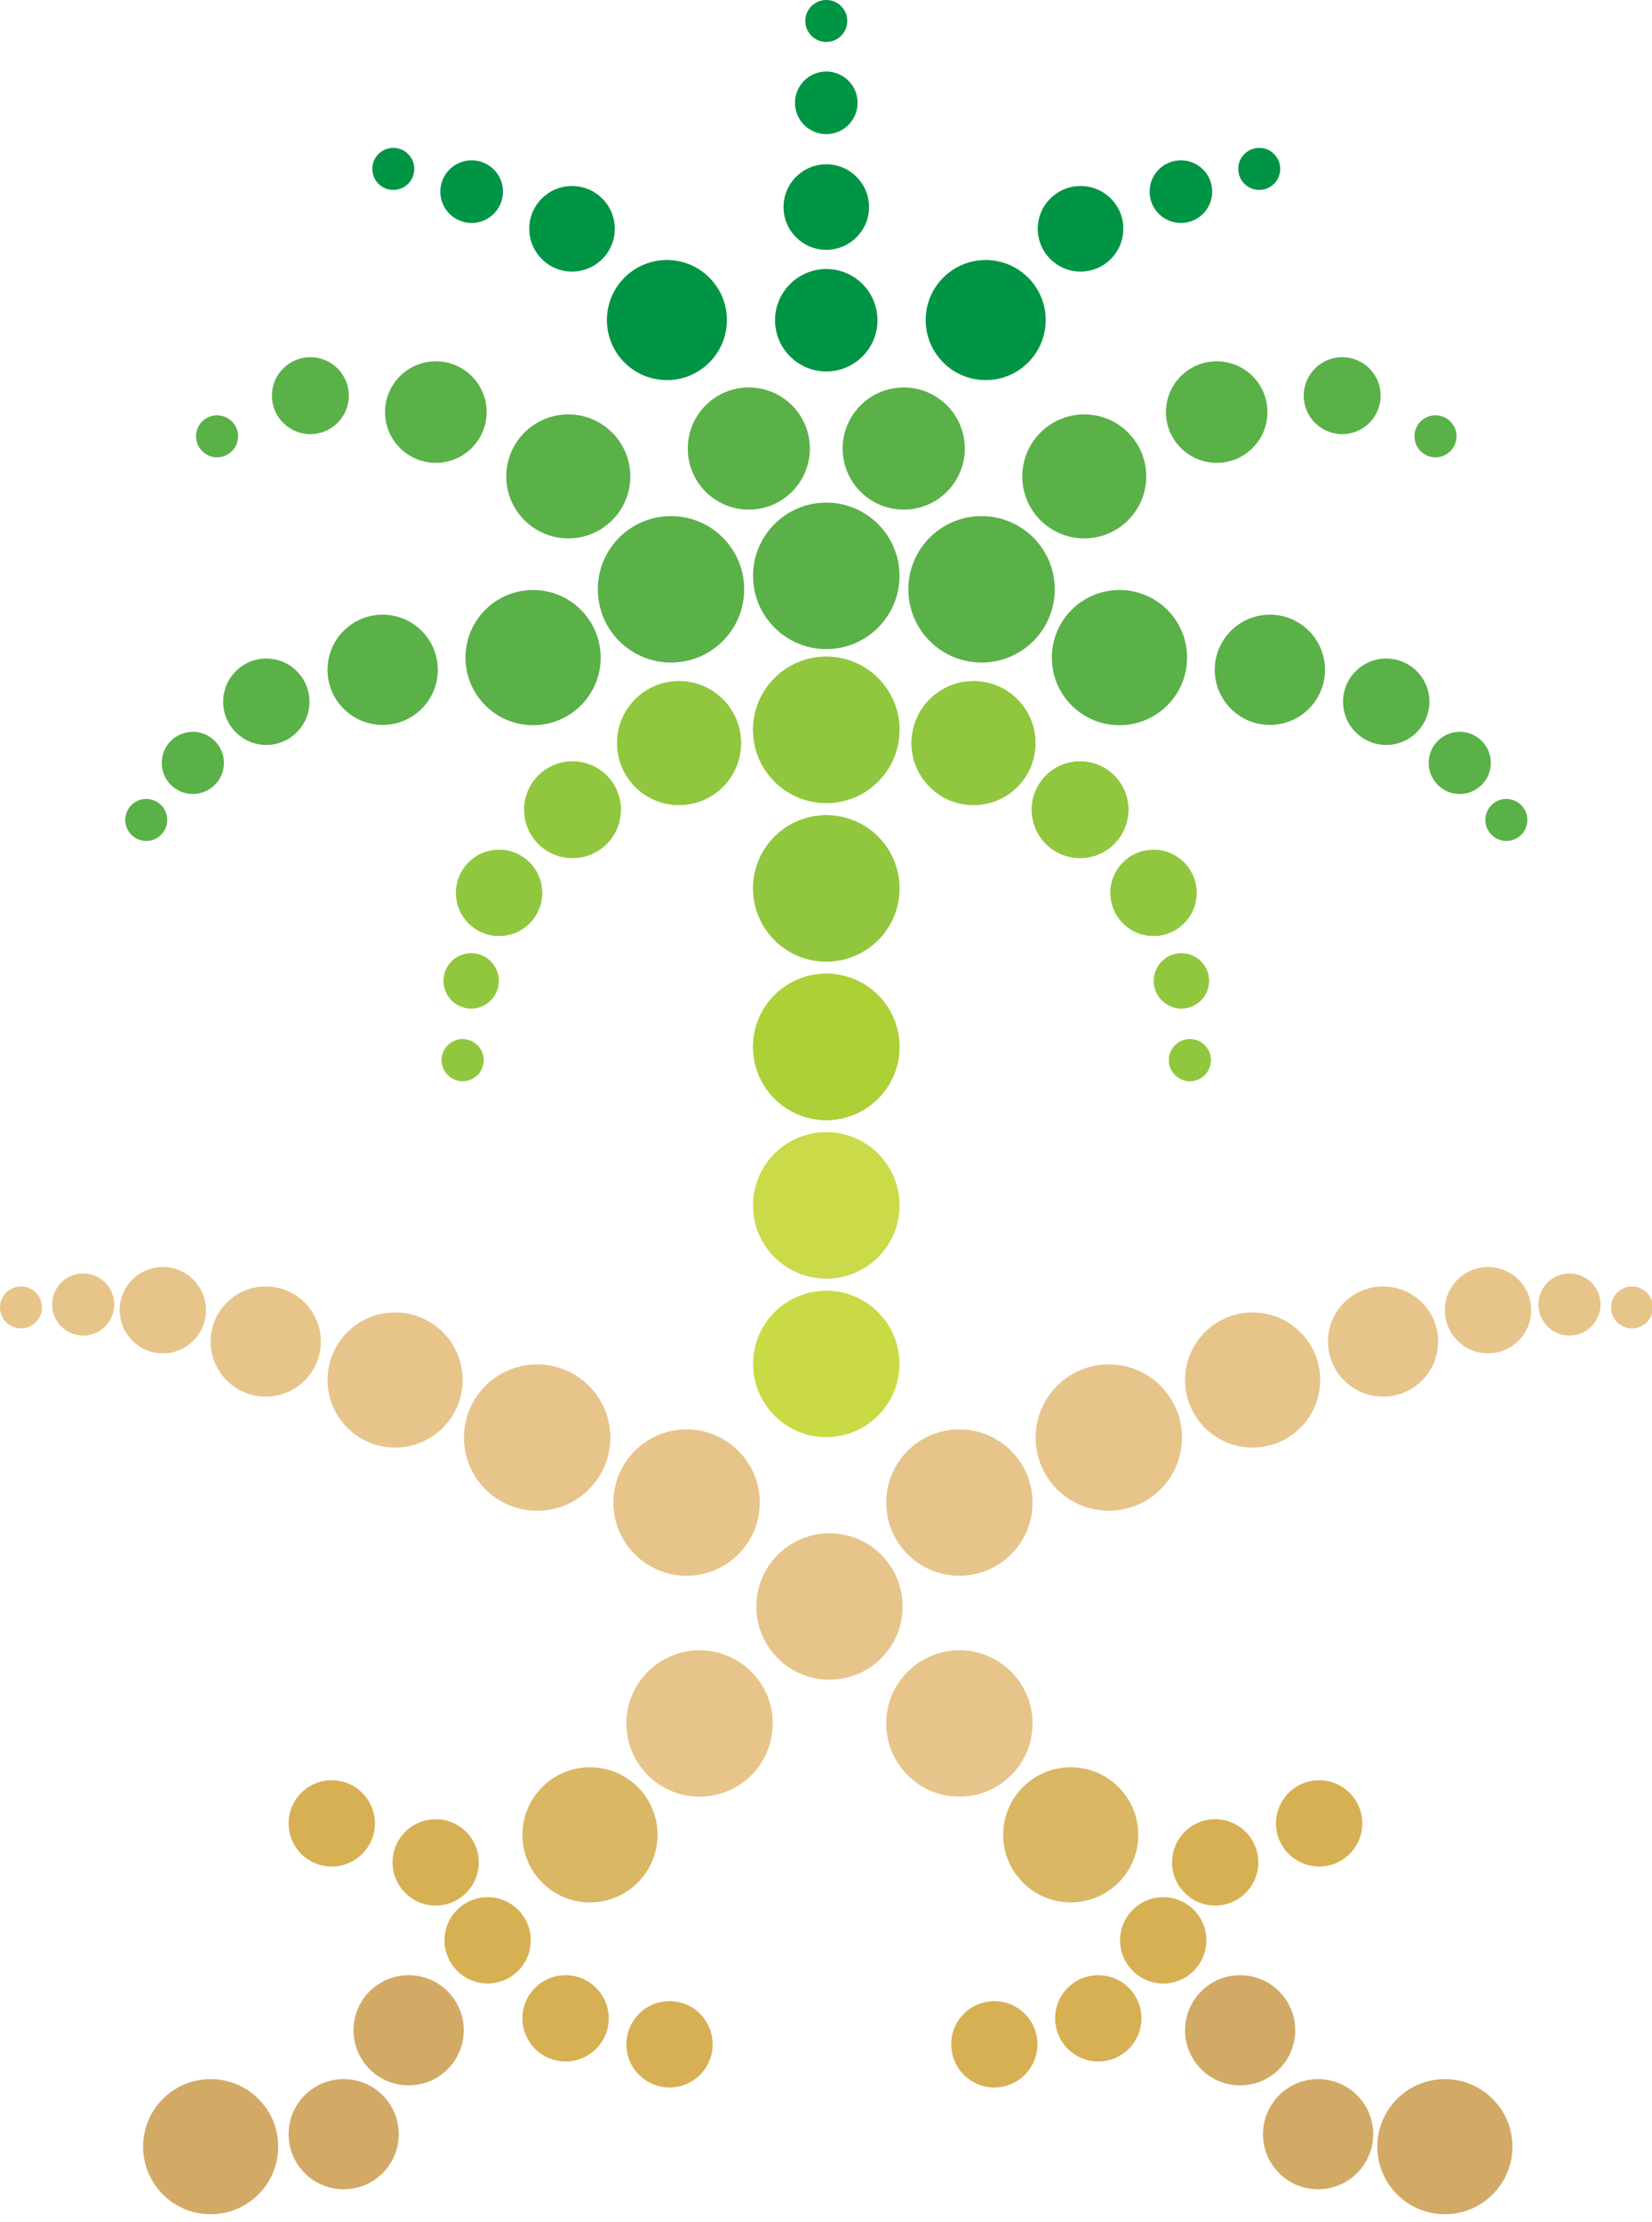 <?xml version="1.0" encoding="UTF-8"?>
<svg width="29px" height="39px" viewBox="0 0 29 39" version="1.1" xmlns="http://www.w3.org/2000/svg" xmlns:xlink="http://www.w3.org/1999/xlink">
    <!-- Generator: sketchtool 51.3 (57544) - http://www.bohemiancoding.com/sketch -->
    <title>A4F293F6-7552-4EA4-835B-181C5F9445B2@1.5x</title>
    <desc>Created with sketchtool.</desc>
    <defs>
        <path d="M13.22,23.939 C13.22,24.648 13.796,25.224 14.505,25.224 C15.214,25.224 15.79,24.648 15.79,23.939 C15.79,23.229 15.214,22.654 14.505,22.654 C13.796,22.654 13.22,23.229 13.22,23.939" id="path-1"></path>
        <path d="M10.495,10.343 C10.495,11.053 11.07,11.628 11.779,11.628 C12.489,11.628 13.063,11.053 13.063,10.343 C13.063,9.634 12.489,9.059 11.779,9.059 C11.07,9.059 10.495,9.634 10.495,10.343" id="path-3"></path>
        <path d="M13.22,10.107 C13.22,10.816 13.796,11.392 14.505,11.392 C15.214,11.392 15.79,10.816 15.79,10.107 C15.79,9.398 15.214,8.822 14.505,8.822 C13.796,8.822 13.22,9.398 13.22,10.107" id="path-5"></path>
        <path d="M13.22,12.81 C13.22,13.519 13.796,14.095 14.505,14.095 C15.214,14.095 15.79,13.519 15.79,12.81 C15.79,12.1 15.214,11.525 14.505,11.525 C13.796,11.525 13.22,12.1 13.22,12.81" id="path-7"></path>
        <path d="M13.22,15.592 C13.22,16.302 13.796,16.877 14.505,16.877 C15.214,16.877 15.79,16.302 15.79,15.592 C15.79,14.883 15.214,14.308 14.505,14.308 C13.796,14.308 13.22,14.883 13.22,15.592" id="path-9"></path>
        <path d="M13.22,18.374 C13.22,19.084 13.796,19.659 14.505,19.659 C15.214,19.659 15.79,19.084 15.79,18.374 C15.79,17.665 15.214,17.09 14.505,17.09 C13.796,17.09 13.22,17.665 13.22,18.374" id="path-11"></path>
        <path d="M13.22,21.157 C13.22,21.866 13.796,22.441 14.505,22.441 C15.214,22.441 15.79,21.866 15.79,21.157 C15.79,20.447 15.214,19.872 14.505,19.872 C13.796,19.872 13.22,20.447 13.22,21.157" id="path-13"></path>
        <path d="M14.793,7.873 C14.793,8.464 15.273,8.944 15.865,8.944 C16.456,8.944 16.936,8.464 16.936,7.873 C16.936,7.281 16.456,6.801 15.865,6.801 C15.273,6.801 14.793,7.281 14.793,7.873" id="path-15"></path>
        <path d="M12.074,7.873 C12.074,8.464 12.553,8.944 13.145,8.944 C13.737,8.944 14.216,8.464 14.216,7.873 C14.216,7.281 13.737,6.801 13.145,6.801 C12.553,6.801 12.074,7.281 12.074,7.873" id="path-17"></path>
        <path d="M16.002,13.042 C16.002,13.643 16.489,14.13 17.09,14.13 C17.69,14.13 18.177,13.643 18.177,13.042 C18.177,12.441 17.69,11.955 17.09,11.955 C16.489,11.955 16.002,12.441 16.002,13.042" id="path-19"></path>
        <path d="M10.833,13.042 C10.833,13.643 11.319,14.13 11.92,14.13 C12.521,14.13 13.008,13.643 13.008,13.042 C13.008,12.441 12.521,11.955 11.92,11.955 C11.319,11.955 10.833,12.441 10.833,13.042" id="path-21"></path>
        <path d="M10.654,5.617 C10.654,6.199 11.125,6.671 11.707,6.671 C12.288,6.671 12.76,6.199 12.76,5.617 C12.76,5.036 12.288,4.564 11.707,4.564 C11.125,4.564 10.654,5.036 10.654,5.617" id="path-23"></path>
        <path d="M16.25,5.617 C16.25,6.199 16.722,6.671 17.303,6.671 C17.885,6.671 18.356,6.199 18.356,5.617 C18.356,5.036 17.885,4.564 17.303,4.564 C16.722,4.564 16.25,5.036 16.25,5.617" id="path-25"></path>
        <path d="M17.946,8.362 C17.946,8.962 18.433,9.449 19.034,9.449 C19.634,9.449 20.121,8.962 20.121,8.362 C20.121,7.761 19.634,7.274 19.034,7.274 C18.433,7.274 17.946,7.761 17.946,8.362" id="path-27"></path>
        <path d="M8.888,8.362 C8.888,8.962 9.375,9.449 9.976,9.449 C10.577,9.449 11.064,8.962 11.064,8.362 C11.064,7.761 10.577,7.274 9.976,7.274 C9.375,7.274 8.888,7.761 8.888,8.362" id="path-29"></path>
        <path d="M8.172,11.542 C8.172,12.197 8.703,12.728 9.358,12.728 C10.013,12.728 10.544,12.197 10.544,11.542 C10.544,10.886 10.013,10.356 9.358,10.356 C8.703,10.356 8.172,10.886 8.172,11.542" id="path-31"></path>
        <path d="M18.465,11.542 C18.465,12.197 18.997,12.728 19.651,12.728 C20.307,12.728 20.838,12.197 20.838,11.542 C20.838,10.886 20.307,10.356 19.651,10.356 C18.997,10.356 18.465,10.886 18.465,11.542" id="path-33"></path>
        <path d="M13.606,5.621 C13.606,6.117 14.009,6.519 14.505,6.519 C15.001,6.519 15.403,6.117 15.403,5.621 C15.403,5.125 15.001,4.722 14.505,4.722 C14.009,4.722 13.606,5.125 13.606,5.621" id="path-35"></path>
        <path d="M13.755,3.634 C13.755,4.048 14.09,4.384 14.505,4.384 C14.919,4.384 15.255,4.048 15.255,3.634 C15.255,3.22 14.919,2.884 14.505,2.884 C14.09,2.884 13.755,3.22 13.755,3.634" id="path-37"></path>
        <path d="M13.956,1.804 C13.956,2.108 14.201,2.354 14.505,2.354 C14.808,2.354 15.054,2.108 15.054,1.804 C15.054,1.501 14.808,1.256 14.505,1.256 C14.201,1.256 13.956,1.501 13.956,1.804" id="path-39"></path>
        <path d="M14.137,0.368 C14.137,0.571 14.302,0.736 14.505,0.736 C14.708,0.736 14.873,0.571 14.873,0.368 C14.873,0.165 14.708,0 14.505,0 C14.302,0 14.137,0.165 14.137,0.368" id="path-41"></path>
        <path d="M18.218,4.015 C18.218,4.43 18.554,4.766 18.969,4.766 C19.383,4.766 19.719,4.43 19.719,4.015 C19.719,3.601 19.383,3.265 18.969,3.265 C18.554,3.265 18.218,3.601 18.218,4.015" id="path-43"></path>
        <path d="M20.181,3.364 C20.181,3.667 20.427,3.913 20.731,3.913 C21.034,3.913 21.279,3.667 21.279,3.364 C21.279,3.06 21.034,2.814 20.731,2.814 C20.427,2.814 20.181,3.06 20.181,3.364" id="path-45"></path>
        <path d="M21.737,2.964 C21.737,3.168 21.902,3.333 22.105,3.333 C22.309,3.333 22.473,3.168 22.473,2.964 C22.473,2.761 22.309,2.596 22.105,2.596 C21.902,2.596 21.737,2.761 21.737,2.964" id="path-47"></path>
        <path d="M9.291,4.015 C9.291,4.43 9.627,4.766 10.041,4.766 C10.456,4.766 10.792,4.43 10.792,4.015 C10.792,3.601 10.456,3.265 10.041,3.265 C9.627,3.265 9.291,3.601 9.291,4.015" id="path-49"></path>
        <path d="M7.73,3.364 C7.73,3.667 7.976,3.913 8.279,3.913 C8.583,3.913 8.829,3.667 8.829,3.364 C8.829,3.06 8.583,2.814 8.279,2.814 C7.976,2.814 7.73,3.06 7.73,3.364" id="path-51"></path>
        <path d="M6.536,2.964 C6.536,3.168 6.701,3.333 6.904,3.333 C7.108,3.333 7.272,3.168 7.272,2.964 C7.272,2.761 7.108,2.596 6.904,2.596 C6.701,2.596 6.536,2.761 6.536,2.964" id="path-53"></path>
        <path d="M20.468,7.233 C20.468,7.724 20.868,8.123 21.359,8.123 C21.851,8.123 22.249,7.724 22.249,7.233 C22.249,6.741 21.851,6.342 21.359,6.342 C20.868,6.342 20.468,6.741 20.468,7.233" id="path-55"></path>
        <path d="M22.887,6.945 C22.887,7.317 23.189,7.619 23.561,7.619 C23.934,7.619 24.236,7.317 24.236,6.945 C24.236,6.572 23.934,6.27 23.561,6.27 C23.189,6.27 22.887,6.572 22.887,6.945" id="path-57"></path>
        <path d="M24.831,7.657 C24.831,7.861 24.996,8.026 25.199,8.026 C25.403,8.026 25.568,7.861 25.568,7.657 C25.568,7.454 25.403,7.29 25.199,7.29 C24.996,7.29 24.831,7.454 24.831,7.657" id="path-59"></path>
        <path d="M6.76,7.233 C6.76,7.724 7.159,8.123 7.651,8.123 C8.143,8.123 8.542,7.724 8.542,7.233 C8.542,6.741 8.143,6.342 7.651,6.342 C7.159,6.342 6.76,6.741 6.76,7.233" id="path-61"></path>
        <path d="M4.774,6.945 C4.774,7.317 5.076,7.619 5.448,7.619 C5.821,7.619 6.123,7.317 6.123,6.945 C6.123,6.572 5.821,6.27 5.448,6.27 C5.076,6.27 4.774,6.572 4.774,6.945" id="path-63"></path>
        <path d="M3.442,7.657 C3.442,7.861 3.607,8.026 3.81,8.026 C4.014,8.026 4.179,7.861 4.179,7.657 C4.179,7.454 4.014,7.29 3.81,7.29 C3.607,7.29 3.442,7.454 3.442,7.657" id="path-65"></path>
        <path d="M21.325,11.756 C21.325,12.29 21.758,12.723 22.292,12.723 C22.826,12.723 23.259,12.29 23.259,11.756 C23.259,11.222 22.826,10.789 22.292,10.789 C21.758,10.789 21.325,11.222 21.325,11.756" id="path-67"></path>
        <path d="M23.577,12.316 C23.577,12.735 23.916,13.074 24.335,13.074 C24.753,13.074 25.092,12.735 25.092,12.316 C25.092,11.898 24.753,11.559 24.335,11.559 C23.916,11.559 23.577,11.898 23.577,12.316" id="path-69"></path>
        <path d="M25.08,13.39 C25.08,13.691 25.324,13.935 25.625,13.935 C25.926,13.935 26.17,13.691 26.17,13.39 C26.17,13.089 25.926,12.845 25.625,12.845 C25.324,12.845 25.08,13.089 25.08,13.39" id="path-71"></path>
        <path d="M26.075,14.391 C26.075,14.594 26.24,14.759 26.443,14.759 C26.64,14.759 26.802,14.604 26.811,14.408 L26.811,14.374 C26.802,14.178 26.64,14.023 26.443,14.023 C26.24,14.023 26.075,14.188 26.075,14.391" id="path-73"></path>
        <path d="M5.75,11.756 C5.75,12.29 6.183,12.723 6.717,12.723 C7.251,12.723 7.685,12.29 7.685,11.756 C7.685,11.222 7.251,10.789 6.717,10.789 C6.183,10.789 5.75,11.222 5.75,11.756" id="path-75"></path>
        <path d="M3.918,12.316 C3.918,12.735 4.256,13.074 4.675,13.074 C5.093,13.074 5.432,12.735 5.432,12.316 C5.432,11.898 5.093,11.559 4.675,11.559 C4.256,11.559 3.918,11.898 3.918,12.316" id="path-77"></path>
        <path d="M2.84,13.39 C2.84,13.691 3.084,13.935 3.385,13.935 C3.686,13.935 3.93,13.691 3.93,13.39 C3.93,13.089 3.686,12.845 3.385,12.845 C3.084,12.845 2.84,13.089 2.84,13.39" id="path-79"></path>
        <path d="M2.199,14.391 C2.199,14.594 2.364,14.759 2.567,14.759 C2.77,14.759 2.935,14.594 2.935,14.391 C2.935,14.188 2.77,14.023 2.567,14.023 C2.364,14.023 2.199,14.188 2.199,14.391" id="path-81"></path>
        <path d="M18.112,14.211 C18.112,14.68 18.491,15.06 18.96,15.06 C19.429,15.06 19.808,14.68 19.808,14.211 C19.808,13.743 19.429,13.363 18.96,13.363 C18.491,13.363 18.112,13.743 18.112,14.211" id="path-83"></path>
        <path d="M19.493,15.671 C19.493,16.089 19.832,16.427 20.249,16.427 C20.667,16.427 21.005,16.089 21.005,15.671 C21.005,15.254 20.667,14.915 20.249,14.915 C19.832,14.915 19.493,15.254 19.493,15.671" id="path-85"></path>
        <path d="M20.255,17.216 C20.255,17.483 20.472,17.7 20.739,17.7 C21.007,17.7 21.223,17.483 21.223,17.216 C21.223,16.948 21.007,16.732 20.739,16.732 C20.472,16.732 20.255,16.948 20.255,17.216" id="path-87"></path>
        <path d="M20.52,18.607 C20.52,18.81 20.685,18.975 20.888,18.975 C21.092,18.975 21.256,18.81 21.256,18.607 C21.256,18.404 21.092,18.239 20.888,18.239 C20.685,18.239 20.52,18.404 20.52,18.607" id="path-89"></path>
        <path d="M9.202,14.211 C9.202,14.68 9.581,15.06 10.05,15.06 C10.519,15.06 10.899,14.68 10.899,14.211 C10.899,13.743 10.519,13.363 10.05,13.363 C9.581,13.363 9.202,13.743 9.202,14.211" id="path-91"></path>
        <path d="M8.005,15.671 C8.005,16.089 8.343,16.427 8.761,16.427 C9.178,16.427 9.517,16.089 9.517,15.671 C9.517,15.254 9.178,14.915 8.761,14.915 C8.343,14.915 8.005,15.254 8.005,15.671" id="path-93"></path>
        <path d="M7.787,17.216 C7.787,17.483 8.003,17.7 8.271,17.7 C8.538,17.7 8.755,17.483 8.755,17.216 C8.755,16.948 8.538,16.732 8.271,16.732 C8.003,16.732 7.787,16.948 7.787,17.216" id="path-95"></path>
        <path d="M7.753,18.607 C7.753,18.81 7.918,18.975 8.121,18.975 C8.325,18.975 8.489,18.81 8.489,18.607 C8.489,18.404 8.325,18.239 8.121,18.239 C7.918,18.239 7.753,18.404 7.753,18.607" id="path-97"></path>
        <path d="M13.115,28.319 C13.115,27.551 13.737,26.929 14.505,26.929 C15.272,26.929 15.895,27.551 15.895,28.319 C15.895,29.086 15.272,29.708 14.505,29.708 C13.737,29.708 13.115,29.086 13.115,28.319 Z" id="path-99"></path>
        <path d="M15.623,26.534 C15.623,25.766 16.245,25.144 17.013,25.144 C17.781,25.144 18.403,25.766 18.403,26.534 C18.403,27.301 17.781,27.923 17.013,27.923 C16.245,27.923 15.623,27.301 15.623,26.534 Z" id="path-101"></path>
        <path d="M21.129,23.989 C21.129,23.343 21.652,22.82 22.297,22.82 C22.942,22.82 23.466,23.343 23.466,23.989 C23.466,24.634 22.942,25.157 22.297,25.157 C21.652,25.157 21.129,24.634 21.129,23.989 Z" id="path-103"></path>
        <path d="M23.781,23.317 C23.781,22.881 24.135,22.527 24.572,22.527 C25.007,22.527 25.361,22.881 25.361,23.317 C25.361,23.753 25.007,24.107 24.572,24.107 C24.135,24.107 23.781,23.753 23.781,23.317 Z" id="path-105"></path>
        <path d="M26.268,22.377 L26.301,22.377 C26.618,22.385 26.872,22.645 26.872,22.964 C26.872,23.288 26.609,23.551 26.285,23.551 C25.961,23.551 25.698,23.288 25.698,22.964 C25.698,22.645 25.952,22.385 26.268,22.377 Z" id="path-107"></path>
        <path d="M27.555,22.419 L27.585,22.419 C27.841,22.426 28.046,22.637 28.046,22.894 C28.046,23.158 27.833,23.371 27.57,23.371 C27.307,23.371 27.095,23.158 27.095,22.894 C27.095,22.637 27.299,22.426 27.555,22.419 Z" id="path-109"></path>
        <path d="M28.274,23.062 C28.274,22.859 28.438,22.695 28.641,22.695 C28.844,22.695 29.009,22.859 29.009,23.062 C29.009,23.266 28.844,23.43 28.641,23.43 C28.438,23.43 28.274,23.266 28.274,23.062 Z" id="path-111"></path>
        <path d="M10.607,26.523 C10.607,25.755 11.229,25.133 11.997,25.133 C12.764,25.133 13.387,25.755 13.387,26.523 C13.387,27.29 12.764,27.913 11.997,27.913 C11.229,27.913 10.607,27.29 10.607,26.523 Z" id="path-113"></path>
        <path d="M15.552,30.239 C15.552,29.51 16.142,28.92 16.871,28.92 C17.599,28.92 18.19,29.51 18.19,30.239 C18.19,30.967 17.599,31.558 16.871,31.558 C16.142,31.558 15.552,30.967 15.552,30.239 Z" id="path-115"></path>
        <path d="M19.891,32.269 L19.891,32.314 C19.879,32.91 19.393,33.388 18.795,33.388 C18.189,33.388 17.697,32.898 17.697,32.292 C17.697,31.686 18.189,31.195 18.795,31.195 C19.393,31.195 19.879,31.674 19.891,32.269 Z" id="path-117"></path>
        <path d="M22.256,32.102 C22.256,31.668 22.607,31.317 23.041,31.317 C23.473,31.317 23.824,31.668 23.824,32.102 C23.824,32.535 23.473,32.886 23.041,32.886 C22.607,32.886 22.256,32.535 22.256,32.102 Z" id="path-119"></path>
        <path d="M21.356,31.861 L21.394,31.861 C21.818,31.871 22.159,32.218 22.159,32.645 C22.159,33.078 21.808,33.429 21.375,33.429 C20.941,33.429 20.59,33.078 20.59,32.645 C20.59,32.218 20.931,31.871 21.356,31.861 Z" id="path-121"></path>
        <path d="M20.305,33.291 L20.343,33.291 C20.768,33.301 21.109,33.648 21.109,34.075 C21.109,34.508 20.757,34.86 20.324,34.86 C19.891,34.86 19.54,34.508 19.54,34.075 C19.54,33.648 19.881,33.301 20.305,33.291 Z" id="path-123"></path>
        <path d="M21.752,34.562 L21.794,34.562 C22.3,34.574 22.708,34.987 22.708,35.497 C22.708,36.013 22.289,36.431 21.773,36.431 C21.257,36.431 20.838,36.013 20.838,35.497 C20.838,34.987 21.246,34.574 21.752,34.562 Z" id="path-125"></path>
        <path d="M22.938,36.255 L22.98,36.255 C23.486,36.266 23.893,36.681 23.893,37.19 C23.893,37.706 23.475,38.124 22.959,38.124 C22.443,38.124 22.025,37.706 22.025,37.19 C22.025,36.681 22.432,36.266 22.938,36.255 Z" id="path-127"></path>
        <path d="M24.07,37.561 C24.07,36.889 24.616,36.343 25.288,36.343 C25.961,36.343 26.506,36.889 26.506,37.561 C26.506,38.234 25.961,38.779 25.288,38.779 C24.616,38.779 24.07,38.234 24.07,37.561 Z" id="path-129"></path>
        <path d="M19.137,34.568 L19.175,34.568 C19.6,34.578 19.94,34.925 19.94,35.352 C19.94,35.785 19.589,36.136 19.156,36.136 C18.723,36.136 18.372,35.785 18.372,35.352 C18.372,34.925 18.713,34.578 19.137,34.568 Z" id="path-131"></path>
        <path d="M16.625,35.823 C16.625,35.389 16.976,35.038 17.409,35.038 C17.842,35.038 18.193,35.389 18.193,35.823 C18.193,36.256 17.842,36.607 17.409,36.607 C16.976,36.607 16.625,36.256 16.625,35.823 Z" id="path-133"></path>
        <path d="M7.586,31.861 L7.624,31.861 C8.048,31.871 8.389,32.218 8.389,32.645 C8.389,33.078 8.038,33.429 7.605,33.429 C7.172,33.429 6.821,33.078 6.821,32.645 C6.821,32.218 7.161,31.871 7.586,31.861 Z" id="path-135"></path>
        <path d="M8.636,33.291 L8.674,33.291 C9.099,33.301 9.439,33.648 9.439,34.075 C9.439,34.508 9.088,34.86 8.655,34.86 C8.222,34.86 7.871,34.508 7.871,34.075 C7.871,33.648 8.212,33.301 8.636,33.291 Z" id="path-137"></path>
        <path d="M6.272,35.476 C6.283,34.976 6.686,34.573 7.186,34.562 L7.228,34.562 C7.734,34.574 8.141,34.987 8.141,35.497 C8.141,36.013 7.723,36.431 7.207,36.431 C6.697,36.431 6.283,36.024 6.272,35.518 L6.272,35.476 Z" id="path-139"></path>
        <path d="M5.086,37.169 C5.097,36.669 5.5,36.266 6,36.255 L6.042,36.255 C6.548,36.266 6.955,36.681 6.955,37.19 C6.955,37.706 6.537,38.124 6.021,38.124 C5.512,38.124 5.098,37.717 5.086,37.21 L5.086,37.169 Z" id="path-141"></path>
        <path d="M2.474,37.561 C2.474,36.889 3.019,36.343 3.691,36.343 C4.364,36.343 4.909,36.889 4.909,37.561 C4.909,38.234 4.364,38.779 3.691,38.779 C3.019,38.779 2.474,38.234 2.474,37.561 Z" id="path-143"></path>
        <path d="M9.804,34.568 L9.842,34.568 C10.267,34.578 10.608,34.925 10.608,35.352 C10.608,35.785 10.256,36.136 9.823,36.136 C9.39,36.136 9.039,35.785 9.039,35.352 C9.039,34.925 9.38,34.578 9.804,34.568 Z" id="path-145"></path>
        <path d="M10.786,35.823 C10.786,35.389 11.137,35.038 11.571,35.038 C12.003,35.038 12.354,35.389 12.354,35.823 C12.354,36.256 12.003,36.607 11.571,36.607 C11.137,36.607 10.786,36.256 10.786,35.823 Z" id="path-147"></path>
    </defs>
    <g id="Page-1" stroke="none" stroke-width="1" fill="none" fill-rule="evenodd">
        <g id="Home_1" transform="translate(-1100, -423)">
            <g id="Tree" transform="translate(1100, 423)">
                <path d="M8.145,25.232 C8.145,25.941 8.72,26.516 9.429,26.516 C10.139,26.516 10.714,25.941 10.714,25.232 C10.714,24.522 10.139,23.947 9.429,23.947 C8.72,23.947 8.145,24.522 8.145,25.232" id="Fill-2484-Copy" fill="#E7C48A"></path>
                <path d="M18.18,25.232 C18.18,25.941 18.755,26.516 19.464,26.516 C20.174,26.516 20.749,25.941 20.749,25.232 C20.749,24.522 20.174,23.947 19.464,23.947 C18.755,23.947 18.18,24.522 18.18,25.232" id="Fill-2484-Copy-2" fill="#E7C48A"></path>
                <mask id="mask-2" fill="white">
                    <use xlink:href="#path-1"></use>
                </mask>
                <g id="Clip-2503"></g>
                <path d="M13.22,23.939 C13.22,24.648 13.796,25.224 14.505,25.224 C15.214,25.224 15.79,24.648 15.79,23.939 C15.79,23.229 15.214,22.654 14.505,22.654 C13.796,22.654 13.22,23.229 13.22,23.939" id="Fill-2502" fill="#CADA44"></path>
                <path d="M5.75,24.221 C5.75,24.876 6.281,25.407 6.936,25.407 C7.591,25.407 8.122,24.876 8.122,24.221 C8.122,23.566 7.591,23.035 6.936,23.035 C6.281,23.035 5.75,23.566 5.75,24.221" id="Fill-2529-Copy" fill="#E7C48A"></path>
                <path d="M9.171,32.204 C9.171,32.859 9.702,33.39 10.357,33.39 C11.012,33.39 11.543,32.859 11.543,32.204 C11.543,31.548 11.012,31.018 10.357,31.018 C9.702,31.018 9.171,31.548 9.171,32.204" id="Fill-2529-Copy-3" fill="#DAB764"></path>
                <path d="M20.803,24.221 C20.803,24.876 21.334,25.407 21.989,25.407 C22.644,25.407 23.175,24.876 23.175,24.221 C23.175,23.566 22.644,23.035 21.989,23.035 C21.334,23.035 20.803,23.566 20.803,24.221" id="Fill-2529-Copy-2" fill="#E7C48A"></path>
                <path d="M3.698,23.546 C3.698,24.08 4.131,24.513 4.665,24.513 C5.199,24.513 5.632,24.08 5.632,23.546 C5.632,23.012 5.199,22.579 4.665,22.579 C4.131,22.579 3.698,23.012 3.698,23.546" id="Fill-2595-Copy" fill="#E7C48A"></path>
                <path d="M2.101,22.995 C2.101,23.414 2.44,23.753 2.859,23.753 C3.277,23.753 3.616,23.414 3.616,22.995 C3.616,22.577 3.277,22.238 2.859,22.238 C2.44,22.238 2.101,22.577 2.101,22.995" id="Fill-2598-Copy" fill="#E7C48A"></path>
                <path d="M5.066,32.003 C5.066,32.421 5.405,32.76 5.823,32.76 C6.242,32.76 6.581,32.421 6.581,32.003 C6.581,31.585 6.242,31.246 5.823,31.246 C5.405,31.246 5.066,31.585 5.066,32.003" id="Fill-2598-Copy-3" fill="#D7B054"></path>
                <path d="M0.915,22.896 C0.915,23.197 1.159,23.441 1.46,23.441 C1.761,23.441 2.005,23.197 2.005,22.896 C2.005,22.595 1.761,22.351 1.46,22.351 C1.159,22.351 0.915,22.595 0.915,22.896" id="Fill-2601-Copy" fill="#E7C48A"></path>
                <path d="M0,22.947 C0,23.15 0.165,23.315 0.368,23.315 C0.571,23.315 0.736,23.15 0.736,22.947 C0.736,22.744 0.571,22.579 0.368,22.579 C0.165,22.579 0,22.744 0,22.947" id="Fill-2604-Copy" fill="#E7C48A"></path>
                <path d="M15.946,10.343 C15.946,11.053 16.521,11.628 17.231,11.628 C17.94,11.628 18.515,11.053 18.515,10.343 C18.515,9.634 17.94,9.059 17.231,9.059 C16.521,9.059 15.946,9.634 15.946,10.343" id="Clip-2482" fill="#D8D8D8"></path>
                <path d="M15.946,10.343 C15.946,11.053 16.521,11.628 17.231,11.628 C17.94,11.628 18.515,11.053 18.515,10.343 C18.515,9.634 17.94,9.059 17.231,9.059 C16.521,9.059 15.946,9.634 15.946,10.343" id="Fill-2481" fill="#5AB148"></path>
                <mask id="mask-4" fill="white">
                    <use xlink:href="#path-3"></use>
                </mask>
                <use id="Clip-2485" fill="#D8D8D8" xlink:href="#path-3"></use>
                <path d="M10.495,10.343 C10.495,11.053 11.07,11.628 11.779,11.628 C12.489,11.628 13.063,11.053 13.063,10.343 C13.063,9.634 12.489,9.059 11.779,9.059 C11.07,9.059 10.495,9.634 10.495,10.343" id="Fill-2484" fill="#5AB148"></path>
                <mask id="mask-6" fill="white">
                    <use xlink:href="#path-5"></use>
                </mask>
                <use id="Clip-2488" fill="#D8D8D8" xlink:href="#path-5"></use>
                <path d="M13.22,10.107 C13.22,10.816 13.796,11.392 14.505,11.392 C15.214,11.392 15.79,10.816 15.79,10.107 C15.79,9.398 15.214,8.822 14.505,8.822 C13.796,8.822 13.22,9.398 13.22,10.107" id="Fill-2487" fill="#5AB148"></path>
                <mask id="mask-8" fill="white">
                    <use xlink:href="#path-7"></use>
                </mask>
                <use id="Clip-2491" fill="#91C73E" xlink:href="#path-7"></use>
                <path d="M14.505,14.095 C15.214,14.095 15.79,13.519 15.79,12.81 C15.79,12.1 15.214,11.525 14.505,11.525 C13.796,11.525 13.22,12.1 13.22,12.81 C13.22,13.519 13.796,14.095 14.505,14.095 Z" id="Fill-2490" fill="#91C73E"></path>
                <mask id="mask-10" fill="white">
                    <use xlink:href="#path-9"></use>
                </mask>
                <use id="Clip-2494" fill="#91C73E" xlink:href="#path-9"></use>
                <path d="M13.22,15.592 C13.22,16.302 13.796,16.877 14.505,16.877 C15.214,16.877 15.79,16.302 15.79,15.592 C15.79,14.883 15.214,14.308 14.505,14.308 C13.796,14.308 13.22,14.883 13.22,15.592" id="Fill-2493" fill="#91C73E"></path>
                <mask id="mask-12" fill="white">
                    <use xlink:href="#path-11"></use>
                </mask>
                <use id="Clip-2497" fill="#91C73E" xlink:href="#path-11"></use>
                <path d="M13.22,18.374 C13.22,19.084 13.796,19.659 14.505,19.659 C15.214,19.659 15.79,19.084 15.79,18.374 C15.79,17.665 15.214,17.09 14.505,17.09 C13.796,17.09 13.22,17.665 13.22,18.374" id="Fill-2496" fill="#ADD037"></path>
                <mask id="mask-14" fill="white">
                    <use xlink:href="#path-13"></use>
                </mask>
                <use id="Clip-2500" fill="#D8D8D8" xlink:href="#path-13"></use>
                <path d="M13.22,21.157 C13.22,21.866 13.796,22.441 14.505,22.441 C15.214,22.441 15.79,21.866 15.79,21.157 C15.79,20.447 15.214,19.872 14.505,19.872 C13.796,19.872 13.22,20.447 13.22,21.157" id="Fill-2499" fill="#CBDA48"></path>
                <mask id="mask-16" fill="white">
                    <use xlink:href="#path-15"></use>
                </mask>
                <use id="Clip-2506" fill="#D8D8D8" xlink:href="#path-15"></use>
                <path d="M14.793,7.873 C14.793,8.464 15.273,8.944 15.865,8.944 C16.456,8.944 16.936,8.464 16.936,7.873 C16.936,7.281 16.456,6.801 15.865,6.801 C15.273,6.801 14.793,7.281 14.793,7.873" id="Fill-2505" fill="#5AB148"></path>
                <mask id="mask-18" fill="white">
                    <use xlink:href="#path-17"></use>
                </mask>
                <use id="Clip-2509" fill="#D8D8D8" xlink:href="#path-17"></use>
                <path d="M12.074,7.873 C12.074,8.464 12.553,8.944 13.145,8.944 C13.737,8.944 14.216,8.464 14.216,7.873 C14.216,7.281 13.737,6.801 13.145,6.801 C12.553,6.801 12.074,7.281 12.074,7.873" id="Fill-2508" fill="#5AB148"></path>
                <mask id="mask-20" fill="white">
                    <use xlink:href="#path-19"></use>
                </mask>
                <use id="Clip-2512" fill="#91C73E" xlink:href="#path-19"></use>
                <path d="M16.002,13.042 C16.002,13.643 16.489,14.13 17.09,14.13 C17.69,14.13 18.177,13.643 18.177,13.042 C18.177,12.441 17.69,11.955 17.09,11.955 C16.489,11.955 16.002,12.441 16.002,13.042" id="Fill-2511" fill="#91C73E"></path>
                <mask id="mask-22" fill="white">
                    <use xlink:href="#path-21"></use>
                </mask>
                <use id="Clip-2515" fill="#91C73E" xlink:href="#path-21"></use>
                <path d="M10.833,13.042 C10.833,13.643 11.319,14.13 11.92,14.13 C12.521,14.13 13.008,13.643 13.008,13.042 C13.008,12.441 12.521,11.955 11.92,11.955 C11.319,11.955 10.833,12.441 10.833,13.042" id="Fill-2514" fill="#91C73E"></path>
                <mask id="mask-24" fill="white">
                    <use xlink:href="#path-23"></use>
                </mask>
                <use id="Clip-2518" fill="#D8D8D8" xlink:href="#path-23"></use>
                <path d="M10.654,5.617 C10.654,6.199 11.125,6.671 11.707,6.671 C12.288,6.671 12.76,6.199 12.76,5.617 C12.76,5.036 12.288,4.564 11.707,4.564 C11.125,4.564 10.654,5.036 10.654,5.617" id="Fill-2517" fill="#009544"></path>
                <mask id="mask-26" fill="white">
                    <use xlink:href="#path-25"></use>
                </mask>
                <use id="Clip-2521" fill="#D8D8D8" xlink:href="#path-25"></use>
                <path d="M16.25,5.617 C16.25,6.199 16.722,6.671 17.303,6.671 C17.885,6.671 18.356,6.199 18.356,5.617 C18.356,5.036 17.885,4.564 17.303,4.564 C16.722,4.564 16.25,5.036 16.25,5.617" id="Fill-2520" fill="#009544"></path>
                <mask id="mask-28" fill="white">
                    <use xlink:href="#path-27"></use>
                </mask>
                <use id="Clip-2524" fill="#D8D8D8" xlink:href="#path-27"></use>
                <path d="M17.946,8.362 C17.946,8.962 18.433,9.449 19.034,9.449 C19.634,9.449 20.121,8.962 20.121,8.362 C20.121,7.761 19.634,7.274 19.034,7.274 C18.433,7.274 17.946,7.761 17.946,8.362" id="Fill-2523" fill="#5AB148"></path>
                <mask id="mask-30" fill="white">
                    <use xlink:href="#path-29"></use>
                </mask>
                <use id="Clip-2527" fill="#D8D8D8" xlink:href="#path-29"></use>
                <path d="M8.888,8.362 C8.888,8.962 9.375,9.449 9.976,9.449 C10.577,9.449 11.064,8.962 11.064,8.362 C11.064,7.761 10.577,7.274 9.976,7.274 C9.375,7.274 8.888,7.761 8.888,8.362" id="Fill-2526" fill="#5AB148"></path>
                <mask id="mask-32" fill="white">
                    <use xlink:href="#path-31"></use>
                </mask>
                <use id="Clip-2530" fill="#D8D8D8" xlink:href="#path-31"></use>
                <path d="M8.172,11.542 C8.172,12.197 8.703,12.728 9.358,12.728 C10.013,12.728 10.544,12.197 10.544,11.542 C10.544,10.886 10.013,10.356 9.358,10.356 C8.703,10.356 8.172,10.886 8.172,11.542" id="Fill-2529" fill="#5AB148"></path>
                <mask id="mask-34" fill="white">
                    <use xlink:href="#path-33"></use>
                </mask>
                <use id="Clip-2533" fill="#D8D8D8" xlink:href="#path-33"></use>
                <path d="M18.465,11.542 C18.465,12.197 18.997,12.728 19.651,12.728 C20.307,12.728 20.838,12.197 20.838,11.542 C20.838,10.886 20.307,10.356 19.651,10.356 C18.997,10.356 18.465,10.886 18.465,11.542" id="Fill-2532" fill="#5AB148"></path>
                <mask id="mask-36" fill="white">
                    <use xlink:href="#path-35"></use>
                </mask>
                <use id="Clip-2536" fill="#D8D8D8" xlink:href="#path-35"></use>
                <path d="M13.606,5.621 C13.606,6.117 14.009,6.519 14.505,6.519 C15.001,6.519 15.403,6.117 15.403,5.621 C15.403,5.125 15.001,4.722 14.505,4.722 C14.009,4.722 13.606,5.125 13.606,5.621" id="Fill-2535" fill="#009544"></path>
                <mask id="mask-38" fill="white">
                    <use xlink:href="#path-37"></use>
                </mask>
                <use id="Clip-2539" fill="#D8D8D8" xlink:href="#path-37"></use>
                <path d="M13.755,3.634 C13.755,4.048 14.09,4.384 14.505,4.384 C14.919,4.384 15.255,4.048 15.255,3.634 C15.255,3.22 14.919,2.884 14.505,2.884 C14.09,2.884 13.755,3.22 13.755,3.634" id="Fill-2538" fill="#009544"></path>
                <mask id="mask-40" fill="white">
                    <use xlink:href="#path-39"></use>
                </mask>
                <use id="Clip-2542" fill="#D8D8D8" xlink:href="#path-39"></use>
                <path d="M13.956,1.804 C13.956,2.108 14.201,2.354 14.505,2.354 C14.808,2.354 15.054,2.108 15.054,1.804 C15.054,1.501 14.808,1.256 14.505,1.256 C14.201,1.256 13.956,1.501 13.956,1.804" id="Fill-2541" fill="#009544"></path>
                <mask id="mask-42" fill="white">
                    <use xlink:href="#path-41"></use>
                </mask>
                <use id="Clip-2545" fill="#D8D8D8" xlink:href="#path-41"></use>
                <path d="M14.137,0.368 C14.137,0.571 14.302,0.736 14.505,0.736 C14.708,0.736 14.873,0.571 14.873,0.368 C14.873,0.165 14.708,0 14.505,0 C14.302,0 14.137,0.165 14.137,0.368" id="Fill-2544" fill="#009544"></path>
                <mask id="mask-44" fill="white">
                    <use xlink:href="#path-43"></use>
                </mask>
                <use id="Clip-2548" fill="#D8D8D8" xlink:href="#path-43"></use>
                <path d="M18.218,4.015 C18.218,4.43 18.554,4.766 18.969,4.766 C19.383,4.766 19.719,4.43 19.719,4.015 C19.719,3.601 19.383,3.265 18.969,3.265 C18.554,3.265 18.218,3.601 18.218,4.015" id="Fill-2547" fill="#009544"></path>
                <mask id="mask-46" fill="white">
                    <use xlink:href="#path-45"></use>
                </mask>
                <use id="Clip-2551" fill="#D8D8D8" xlink:href="#path-45"></use>
                <path d="M20.181,3.364 C20.181,3.667 20.427,3.913 20.731,3.913 C21.034,3.913 21.279,3.667 21.279,3.364 C21.279,3.06 21.034,2.814 20.731,2.814 C20.427,2.814 20.181,3.06 20.181,3.364" id="Fill-2550" fill="#009544"></path>
                <mask id="mask-48" fill="white">
                    <use xlink:href="#path-47"></use>
                </mask>
                <use id="Clip-2554" fill="#D8D8D8" xlink:href="#path-47"></use>
                <path d="M21.737,2.964 C21.737,3.168 21.902,3.333 22.105,3.333 C22.309,3.333 22.473,3.168 22.473,2.964 C22.473,2.761 22.309,2.596 22.105,2.596 C21.902,2.596 21.737,2.761 21.737,2.964" id="Fill-2553" fill="#009544"></path>
                <mask id="mask-50" fill="white">
                    <use xlink:href="#path-49"></use>
                </mask>
                <use id="Clip-2557" fill="#D8D8D8" xlink:href="#path-49"></use>
                <path d="M9.291,4.015 C9.291,4.43 9.627,4.766 10.041,4.766 C10.456,4.766 10.792,4.43 10.792,4.015 C10.792,3.601 10.456,3.265 10.041,3.265 C9.627,3.265 9.291,3.601 9.291,4.015" id="Fill-2556" fill="#009544"></path>
                <mask id="mask-52" fill="white">
                    <use xlink:href="#path-51"></use>
                </mask>
                <use id="Clip-2560" fill="#D8D8D8" xlink:href="#path-51"></use>
                <path d="M7.73,3.364 C7.73,3.667 7.976,3.913 8.279,3.913 C8.583,3.913 8.829,3.667 8.829,3.364 C8.829,3.06 8.583,2.814 8.279,2.814 C7.976,2.814 7.73,3.06 7.73,3.364" id="Fill-2559" fill="#009544"></path>
                <mask id="mask-54" fill="white">
                    <use xlink:href="#path-53"></use>
                </mask>
                <use id="Clip-2563" fill="#D8D8D8" xlink:href="#path-53"></use>
                <path d="M6.536,2.964 C6.536,3.168 6.701,3.333 6.904,3.333 C7.108,3.333 7.272,3.168 7.272,2.964 C7.272,2.761 7.108,2.596 6.904,2.596 C6.701,2.596 6.536,2.761 6.536,2.964" id="Fill-2562" fill="#009544"></path>
                <mask id="mask-56" fill="white">
                    <use xlink:href="#path-55"></use>
                </mask>
                <use id="Clip-2566" fill="#D8D8D8" xlink:href="#path-55"></use>
                <path d="M20.468,7.233 C20.468,7.724 20.868,8.123 21.359,8.123 C21.851,8.123 22.249,7.724 22.249,7.233 C22.249,6.741 21.851,6.342 21.359,6.342 C20.868,6.342 20.468,6.741 20.468,7.233" id="Fill-2565" fill="#5AB148"></path>
                <mask id="mask-58" fill="white">
                    <use xlink:href="#path-57"></use>
                </mask>
                <use id="Clip-2569" fill="#D8D8D8" xlink:href="#path-57"></use>
                <path d="M22.887,6.945 C22.887,7.317 23.189,7.619 23.561,7.619 C23.934,7.619 24.236,7.317 24.236,6.945 C24.236,6.572 23.934,6.27 23.561,6.27 C23.189,6.27 22.887,6.572 22.887,6.945" id="Fill-2568" fill="#5AB148"></path>
                <mask id="mask-60" fill="white">
                    <use xlink:href="#path-59"></use>
                </mask>
                <use id="Clip-2572" fill="#D8D8D8" xlink:href="#path-59"></use>
                <path d="M24.831,7.657 C24.831,7.861 24.996,8.026 25.199,8.026 C25.403,8.026 25.568,7.861 25.568,7.657 C25.568,7.454 25.403,7.29 25.199,7.29 C24.996,7.29 24.831,7.454 24.831,7.657" id="Fill-2571" fill="#5AB148"></path>
                <mask id="mask-62" fill="white">
                    <use xlink:href="#path-61"></use>
                </mask>
                <use id="Clip-2575" fill="#D8D8D8" xlink:href="#path-61"></use>
                <path d="M6.76,7.233 C6.76,7.724 7.159,8.123 7.651,8.123 C8.143,8.123 8.542,7.724 8.542,7.233 C8.542,6.741 8.143,6.342 7.651,6.342 C7.159,6.342 6.76,6.741 6.76,7.233" id="Fill-2574" fill="#5AB148"></path>
                <mask id="mask-64" fill="white">
                    <use xlink:href="#path-63"></use>
                </mask>
                <use id="Clip-2578" fill="#D8D8D8" xlink:href="#path-63"></use>
                <path d="M4.774,6.945 C4.774,7.317 5.076,7.619 5.448,7.619 C5.821,7.619 6.123,7.317 6.123,6.945 C6.123,6.572 5.821,6.27 5.448,6.27 C5.076,6.27 4.774,6.572 4.774,6.945" id="Fill-2577" fill="#5AB148"></path>
                <mask id="mask-66" fill="white">
                    <use xlink:href="#path-65"></use>
                </mask>
                <use id="Clip-2581" fill="#D8D8D8" xlink:href="#path-65"></use>
                <path d="M3.442,7.657 C3.442,7.861 3.607,8.026 3.81,8.026 C4.014,8.026 4.179,7.861 4.179,7.657 C4.179,7.454 4.014,7.29 3.81,7.29 C3.607,7.29 3.442,7.454 3.442,7.657" id="Fill-2580" fill="#5AB148"></path>
                <mask id="mask-68" fill="white">
                    <use xlink:href="#path-67"></use>
                </mask>
                <use id="Clip-2584" fill="#D8D8D8" xlink:href="#path-67"></use>
                <path d="M21.325,11.756 C21.325,12.29 21.758,12.723 22.292,12.723 C22.826,12.723 23.259,12.29 23.259,11.756 C23.259,11.222 22.826,10.789 22.292,10.789 C21.758,10.789 21.325,11.222 21.325,11.756" id="Fill-2583" fill="#5AB148"></path>
                <mask id="mask-70" fill="white">
                    <use xlink:href="#path-69"></use>
                </mask>
                <use id="Clip-2587" fill="#D8D8D8" xlink:href="#path-69"></use>
                <path d="M23.577,12.316 C23.577,12.735 23.916,13.074 24.335,13.074 C24.753,13.074 25.092,12.735 25.092,12.316 C25.092,11.898 24.753,11.559 24.335,11.559 C23.916,11.559 23.577,11.898 23.577,12.316" id="Fill-2586" fill="#5AB148"></path>
                <mask id="mask-72" fill="white">
                    <use xlink:href="#path-71"></use>
                </mask>
                <use id="Clip-2590" fill="#D8D8D8" xlink:href="#path-71"></use>
                <path d="M25.08,13.39 C25.08,13.691 25.324,13.935 25.625,13.935 C25.926,13.935 26.17,13.691 26.17,13.39 C26.17,13.089 25.926,12.845 25.625,12.845 C25.324,12.845 25.08,13.089 25.08,13.39" id="Fill-2589" fill="#5AB148"></path>
                <mask id="mask-74" fill="white">
                    <use xlink:href="#path-73"></use>
                </mask>
                <use id="Clip-2593" fill="#D8D8D8" xlink:href="#path-73"></use>
                <path d="M26.075,14.391 C26.075,14.594 26.24,14.759 26.443,14.759 C26.64,14.759 26.802,14.604 26.811,14.408 L26.811,14.374 C26.802,14.178 26.64,14.023 26.443,14.023 C26.24,14.023 26.075,14.188 26.075,14.391" id="Fill-2592" fill="#5AB148"></path>
                <mask id="mask-76" fill="white">
                    <use xlink:href="#path-75"></use>
                </mask>
                <use id="Clip-2596" fill="#D8D8D8" xlink:href="#path-75"></use>
                <path d="M5.75,11.756 C5.75,12.29 6.183,12.723 6.717,12.723 C7.251,12.723 7.685,12.29 7.685,11.756 C7.685,11.222 7.251,10.789 6.717,10.789 C6.183,10.789 5.75,11.222 5.75,11.756" id="Fill-2595" fill="#5AB148"></path>
                <mask id="mask-78" fill="white">
                    <use xlink:href="#path-77"></use>
                </mask>
                <use id="Clip-2599" fill="#D8D8D8" xlink:href="#path-77"></use>
                <path d="M3.918,12.316 C3.918,12.735 4.256,13.074 4.675,13.074 C5.093,13.074 5.432,12.735 5.432,12.316 C5.432,11.898 5.093,11.559 4.675,11.559 C4.256,11.559 3.918,11.898 3.918,12.316" id="Fill-2598" fill="#5AB148"></path>
                <mask id="mask-80" fill="white">
                    <use xlink:href="#path-79"></use>
                </mask>
                <use id="Clip-2602" fill="#D8D8D8" xlink:href="#path-79"></use>
                <path d="M2.84,13.39 C2.84,13.691 3.084,13.935 3.385,13.935 C3.686,13.935 3.93,13.691 3.93,13.39 C3.93,13.089 3.686,12.845 3.385,12.845 C3.084,12.845 2.84,13.089 2.84,13.39" id="Fill-2601" fill="#5AB148"></path>
                <mask id="mask-82" fill="white">
                    <use xlink:href="#path-81"></use>
                </mask>
                <use id="Clip-2605" fill="#D8D8D8" xlink:href="#path-81"></use>
                <path d="M2.199,14.391 C2.199,14.594 2.364,14.759 2.567,14.759 C2.77,14.759 2.935,14.594 2.935,14.391 C2.935,14.188 2.77,14.023 2.567,14.023 C2.364,14.023 2.199,14.188 2.199,14.391" id="Fill-2604" fill="#5AB148"></path>
                <mask id="mask-84" fill="white">
                    <use xlink:href="#path-83"></use>
                </mask>
                <use id="Clip-2608" fill="#91C73E" xlink:href="#path-83"></use>
                <path d="M18.112,14.211 C18.112,14.68 18.491,15.06 18.96,15.06 C19.429,15.06 19.808,14.68 19.808,14.211 C19.808,13.743 19.429,13.363 18.96,13.363 C18.491,13.363 18.112,13.743 18.112,14.211" id="Fill-2607" fill="#91C73E"></path>
                <mask id="mask-86" fill="white">
                    <use xlink:href="#path-85"></use>
                </mask>
                <use id="Clip-2611" fill="#91C73E" xlink:href="#path-85"></use>
                <path d="M19.493,15.671 C19.493,16.089 19.832,16.427 20.249,16.427 C20.667,16.427 21.005,16.089 21.005,15.671 C21.005,15.254 20.667,14.915 20.249,14.915 C19.832,14.915 19.493,15.254 19.493,15.671" id="Fill-2610" fill="#91C73E"></path>
                <mask id="mask-88" fill="white">
                    <use xlink:href="#path-87"></use>
                </mask>
                <use id="Clip-2614" fill="#91C73E" xlink:href="#path-87"></use>
                <path d="M20.255,17.216 C20.255,17.483 20.472,17.7 20.739,17.7 C21.007,17.7 21.223,17.483 21.223,17.216 C21.223,16.948 21.007,16.732 20.739,16.732 C20.472,16.732 20.255,16.948 20.255,17.216" id="Fill-2613" fill="#91C73E"></path>
                <mask id="mask-90" fill="white">
                    <use xlink:href="#path-89"></use>
                </mask>
                <use id="Clip-2617" fill="#91C73E" xlink:href="#path-89"></use>
                <path d="M20.52,18.607 C20.52,18.81 20.685,18.975 20.888,18.975 C21.092,18.975 21.256,18.81 21.256,18.607 C21.256,18.404 21.092,18.239 20.888,18.239 C20.685,18.239 20.52,18.404 20.52,18.607" id="Fill-2616" fill="#91C73E"></path>
                <mask id="mask-92" fill="white">
                    <use xlink:href="#path-91"></use>
                </mask>
                <use id="Clip-2620" fill="#91C73E" xlink:href="#path-91"></use>
                <path d="M9.202,14.211 C9.202,14.68 9.581,15.06 10.05,15.06 C10.519,15.06 10.899,14.68 10.899,14.211 C10.899,13.743 10.519,13.363 10.05,13.363 C9.581,13.363 9.202,13.743 9.202,14.211" id="Fill-2619" fill="#91C73E"></path>
                <mask id="mask-94" fill="white">
                    <use xlink:href="#path-93"></use>
                </mask>
                <use id="Clip-2623" fill="#91C73E" xlink:href="#path-93"></use>
                <path d="M8.005,15.671 C8.005,16.089 8.343,16.427 8.761,16.427 C9.178,16.427 9.517,16.089 9.517,15.671 C9.517,15.254 9.178,14.915 8.761,14.915 C8.343,14.915 8.005,15.254 8.005,15.671" id="Fill-2622" fill="#91C73E"></path>
                <mask id="mask-96" fill="white">
                    <use xlink:href="#path-95"></use>
                </mask>
                <use id="Clip-2626" fill="#91C73E" xlink:href="#path-95"></use>
                <path d="M7.787,17.216 C7.787,17.483 8.003,17.7 8.271,17.7 C8.538,17.7 8.755,17.483 8.755,17.216 C8.755,16.948 8.538,16.732 8.271,16.732 C8.003,16.732 7.787,16.948 7.787,17.216" id="Fill-2625" fill="#91C73E"></path>
                <mask id="mask-98" fill="white">
                    <use xlink:href="#path-97"></use>
                </mask>
                <use id="Clip-2629" fill="#91C73E" xlink:href="#path-97"></use>
                <path d="M7.753,18.607 C7.753,18.81 7.918,18.975 8.121,18.975 C8.325,18.975 8.489,18.81 8.489,18.607 C8.489,18.404 8.325,18.239 8.121,18.239 C7.918,18.239 7.753,18.404 7.753,18.607" id="Fill-2628" fill="#91C73E"></path>
                <mask id="mask-100" fill="white">
                    <use xlink:href="#path-99"></use>
                </mask>
                <g id="Clip-2632"></g>
                <mask id="mask-102" fill="white">
                    <use xlink:href="#path-101"></use>
                </mask>
                <g id="Clip-2635"></g>
                <mask id="mask-104" fill="white">
                    <use xlink:href="#path-103"></use>
                </mask>
                <g id="Clip-2641"></g>
                <mask id="mask-106" fill="white">
                    <use xlink:href="#path-105"></use>
                </mask>
                <g id="Clip-2644"></g>
                <mask id="mask-108" fill="white">
                    <use xlink:href="#path-107"></use>
                </mask>
                <g id="Clip-2647"></g>
                <mask id="mask-110" fill="white">
                    <use xlink:href="#path-109"></use>
                </mask>
                <g id="Clip-2650"></g>
                <mask id="mask-112" fill="white">
                    <use xlink:href="#path-111"></use>
                </mask>
                <g id="Clip-2653"></g>
                <mask id="mask-114" fill="white">
                    <use xlink:href="#path-113"></use>
                </mask>
                <g id="Clip-2656"></g>
                <path d="M0.001,23.052 C0.001,22.849 0.165,22.684 0.368,22.684 C0.572,22.684 0.736,22.849 0.736,23.052 C0.736,23.255 0.572,23.419 0.368,23.419 C0.165,23.419 0.001,23.255 0.001,23.052 Z" id="Clip-2674" mask="url(#mask-114)"></path>
                <mask id="mask-116" fill="white">
                    <use xlink:href="#path-115"></use>
                </mask>
                <g id="Clip-2677"></g>
                <mask id="mask-118" fill="white">
                    <use xlink:href="#path-117"></use>
                </mask>
                <g id="Clip-2680"></g>
                <mask id="mask-120" fill="white">
                    <use xlink:href="#path-119"></use>
                </mask>
                <g id="Clip-2683"></g>
                <mask id="mask-122" fill="white">
                    <use xlink:href="#path-121"></use>
                </mask>
                <g id="Clip-2686"></g>
                <mask id="mask-124" fill="white">
                    <use xlink:href="#path-123"></use>
                </mask>
                <g id="Clip-2689"></g>
                <mask id="mask-126" fill="white">
                    <use xlink:href="#path-125"></use>
                </mask>
                <g id="Clip-2692"></g>
                <mask id="mask-128" fill="white">
                    <use xlink:href="#path-127"></use>
                </mask>
                <g id="Clip-2695"></g>
                <mask id="mask-130" fill="white">
                    <use xlink:href="#path-129"></use>
                </mask>
                <g id="Clip-2698"></g>
                <mask id="mask-132" fill="white">
                    <use xlink:href="#path-131"></use>
                </mask>
                <g id="Clip-2701"></g>
                <mask id="mask-134" fill="white">
                    <use xlink:href="#path-133"></use>
                </mask>
                <g id="Clip-2704"></g>
                <mask id="mask-136" fill="white">
                    <use xlink:href="#path-135"></use>
                </mask>
                <g id="Clip-2716"></g>
                <mask id="mask-138" fill="white">
                    <use xlink:href="#path-137"></use>
                </mask>
                <g id="Clip-2719"></g>
                <mask id="mask-140" fill="white">
                    <use xlink:href="#path-139"></use>
                </mask>
                <g id="Clip-2722"></g>
                <mask id="mask-142" fill="white">
                    <use xlink:href="#path-141"></use>
                </mask>
                <g id="Clip-2725"></g>
                <mask id="mask-144" fill="white">
                    <use xlink:href="#path-143"></use>
                </mask>
                <g id="Clip-2728"></g>
                <mask id="mask-146" fill="white">
                    <use xlink:href="#path-145"></use>
                </mask>
                <g id="Clip-2731"></g>
                <mask id="mask-148" fill="white">
                    <use xlink:href="#path-147"></use>
                </mask>
                <g id="Clip-2734"></g>
                <path d="M28.281,22.947 C28.281,23.15 28.446,23.315 28.649,23.315 C28.852,23.315 29.017,23.15 29.017,22.947 C29.017,22.744 28.852,22.579 28.649,22.579 C28.446,22.579 28.281,22.744 28.281,22.947" id="Fill-2604-Copy-2" fill="#E7C48A"></path>
                <path d="M28.282,23.052 C28.282,22.849 28.446,22.684 28.649,22.684 C28.852,22.684 29.017,22.849 29.017,23.052 C29.017,23.255 28.852,23.419 28.649,23.419 C28.446,23.419 28.282,23.255 28.282,23.052 Z" id="Clip-2674-Copy"></path>
                <path d="M27.006,22.896 C27.006,23.197 27.25,23.441 27.551,23.441 C27.852,23.441 28.096,23.197 28.096,22.896 C28.096,22.595 27.852,22.351 27.551,22.351 C27.25,22.351 27.006,22.595 27.006,22.896" id="Fill-2601-Copy-2" fill="#E7C48A"></path>
                <path d="M25.364,22.995 C25.364,23.414 25.703,23.753 26.122,23.753 C26.54,23.753 26.879,23.414 26.879,22.995 C26.879,22.577 26.54,22.238 26.122,22.238 C25.703,22.238 25.364,22.577 25.364,22.995" id="Fill-2598-Copy-2" fill="#E7C48A"></path>
                <path d="M23.312,23.546 C23.312,24.08 23.745,24.513 24.279,24.513 C24.813,24.513 25.246,24.08 25.246,23.546 C25.246,23.012 24.813,22.579 24.279,22.579 C23.745,22.579 23.312,23.012 23.312,23.546" id="Fill-2595-Copy-2" fill="#E7C48A"></path>
                <path d="M10.768,26.372 C10.768,27.082 11.343,27.657 12.052,27.657 C12.762,27.657 13.337,27.082 13.337,26.372 C13.337,25.663 12.762,25.088 12.052,25.088 C11.343,25.088 10.768,25.663 10.768,26.372" id="Fill-2484-Copy-3" fill="#E7C48A"></path>
                <path d="M15.557,26.372 C15.557,27.082 16.132,27.657 16.842,27.657 C17.551,27.657 18.126,27.082 18.126,26.372 C18.126,25.663 17.551,25.088 16.842,25.088 C16.132,25.088 15.557,25.663 15.557,26.372" id="Fill-2484-Copy-4" fill="#E7C48A"></path>
                <path d="M13.277,28.197 C13.277,28.906 13.852,29.481 14.561,29.481 C15.271,29.481 15.845,28.906 15.845,28.197 C15.845,27.487 15.271,26.912 14.561,26.912 C13.852,26.912 13.277,27.487 13.277,28.197" id="Fill-2484-Copy-5" fill="#E7C48A"></path>
                <path d="M10.996,30.249 C10.996,30.959 11.571,31.534 12.28,31.534 C12.99,31.534 13.565,30.959 13.565,30.249 C13.565,29.54 12.99,28.965 12.28,28.965 C11.571,28.965 10.996,29.54 10.996,30.249" id="Fill-2484-Copy-6" fill="#E7C48A"></path>
                <path d="M15.557,30.249 C15.557,30.959 16.132,31.534 16.842,31.534 C17.551,31.534 18.126,30.959 18.126,30.249 C18.126,29.54 17.551,28.965 16.842,28.965 C16.132,28.965 15.557,29.54 15.557,30.249" id="Fill-2484-Copy-7" fill="#E7C48A"></path>
                <path d="M17.61,32.204 C17.61,32.859 18.141,33.39 18.796,33.39 C19.451,33.39 19.982,32.859 19.982,32.204 C19.982,31.548 19.451,31.018 18.796,31.018 C18.141,31.018 17.61,31.548 17.61,32.204" id="Fill-2529-Copy-4" fill="#DAB764"></path>
                <path d="M2.512,37.677 C2.512,38.332 3.043,38.863 3.698,38.863 C4.352,38.863 4.884,38.332 4.884,37.677 C4.884,37.022 4.352,36.491 3.698,36.491 C3.043,36.491 2.512,37.022 2.512,37.677" id="Fill-2529-Copy-5" fill="#D2AA66"></path>
                <path d="M24.178,37.677 C24.178,38.332 24.709,38.863 25.364,38.863 C26.019,38.863 26.55,38.332 26.55,37.677 C26.55,37.022 26.019,36.491 25.364,36.491 C24.709,36.491 24.178,37.022 24.178,37.677" id="Fill-2529-Copy-6" fill="#D2AA66"></path>
                <path d="M22.399,32.003 C22.399,32.421 22.738,32.76 23.157,32.76 C23.575,32.76 23.914,32.421 23.914,32.003 C23.914,31.585 23.575,31.246 23.157,31.246 C22.738,31.246 22.399,31.585 22.399,32.003" id="Fill-2598-Copy-4" fill="#D7B054"></path>
                <path d="M20.575,32.687 C20.575,33.106 20.914,33.445 21.332,33.445 C21.751,33.445 22.089,33.106 22.089,32.687 C22.089,32.269 21.751,31.93 21.332,31.93 C20.914,31.93 20.575,32.269 20.575,32.687" id="Fill-2598-Copy-5" fill="#D7B054"></path>
                <path d="M6.891,32.687 C6.891,33.106 7.23,33.445 7.648,33.445 C8.067,33.445 8.405,33.106 8.405,32.687 C8.405,32.269 8.067,31.93 7.648,31.93 C7.23,31.93 6.891,32.269 6.891,32.687" id="Fill-2598-Copy-6" fill="#D7B054"></path>
                <path d="M7.803,34.055 C7.803,34.474 8.142,34.813 8.56,34.813 C8.979,34.813 9.317,34.474 9.317,34.055 C9.317,33.637 8.979,33.298 8.56,33.298 C8.142,33.298 7.803,33.637 7.803,34.055" id="Fill-2598-Copy-7" fill="#D7B054"></path>
                <path d="M9.171,35.424 C9.171,35.842 9.51,36.182 9.929,36.182 C10.347,36.182 10.686,35.842 10.686,35.424 C10.686,35.006 10.347,34.667 9.929,34.667 C9.51,34.667 9.171,35.006 9.171,35.424" id="Fill-2598-Copy-9" fill="#D7B054"></path>
                <path d="M18.522,35.424 C18.522,35.842 18.861,36.182 19.28,36.182 C19.698,36.182 20.037,35.842 20.037,35.424 C20.037,35.006 19.698,34.667 19.28,34.667 C18.861,34.667 18.522,35.006 18.522,35.424" id="Fill-2598-Copy-10" fill="#D7B054"></path>
                <path d="M16.698,35.88 C16.698,36.299 17.037,36.638 17.455,36.638 C17.874,36.638 18.212,36.299 18.212,35.88 C18.212,35.462 17.874,35.123 17.455,35.123 C17.037,35.123 16.698,35.462 16.698,35.88" id="Fill-2598-Copy-11" fill="#D7B054"></path>
                <path d="M19.663,34.055 C19.663,34.474 20.001,34.813 20.42,34.813 C20.838,34.813 21.177,34.474 21.177,34.055 C21.177,33.637 20.838,33.298 20.42,33.298 C20.001,33.298 19.663,33.637 19.663,34.055" id="Fill-2598-Copy-8" fill="#D7B054"></path>
                <path d="M10.996,35.88 C10.996,36.299 11.335,36.638 11.753,36.638 C12.172,36.638 12.51,36.299 12.51,35.88 C12.51,35.462 12.172,35.123 11.753,35.123 C11.335,35.123 10.996,35.462 10.996,35.88" id="Fill-2598-Copy-12" fill="#D7B054"></path>
                <path d="M6.206,35.634 C6.206,36.168 6.639,36.601 7.173,36.601 C7.708,36.601 8.141,36.168 8.141,35.634 C8.141,35.1 7.708,34.667 7.173,34.667 C6.639,34.667 6.206,35.1 6.206,35.634" id="Fill-2595-Copy-3" fill="#D2AA66"></path>
                <path d="M5.066,37.458 C5.066,37.993 5.499,38.425 6.033,38.425 C6.567,38.425 7,37.993 7,37.458 C7,36.924 6.567,36.491 6.033,36.491 C5.499,36.491 5.066,36.924 5.066,37.458" id="Fill-2595-Copy-4" fill="#D2AA66"></path>
                <path d="M20.803,35.634 C20.803,36.168 21.236,36.601 21.77,36.601 C22.304,36.601 22.737,36.168 22.737,35.634 C22.737,35.1 22.304,34.667 21.77,34.667 C21.236,34.667 20.803,35.1 20.803,35.634" id="Fill-2595-Copy-6" fill="#D2AA66"></path>
                <path d="M22.171,37.458 C22.171,37.993 22.604,38.425 23.138,38.425 C23.672,38.425 24.106,37.993 24.106,37.458 C24.106,36.924 23.672,36.491 23.138,36.491 C22.604,36.491 22.171,36.924 22.171,37.458" id="Fill-2595-Copy-5" fill="#D2AA66"></path>
            </g>
        </g>
    </g>
</svg>